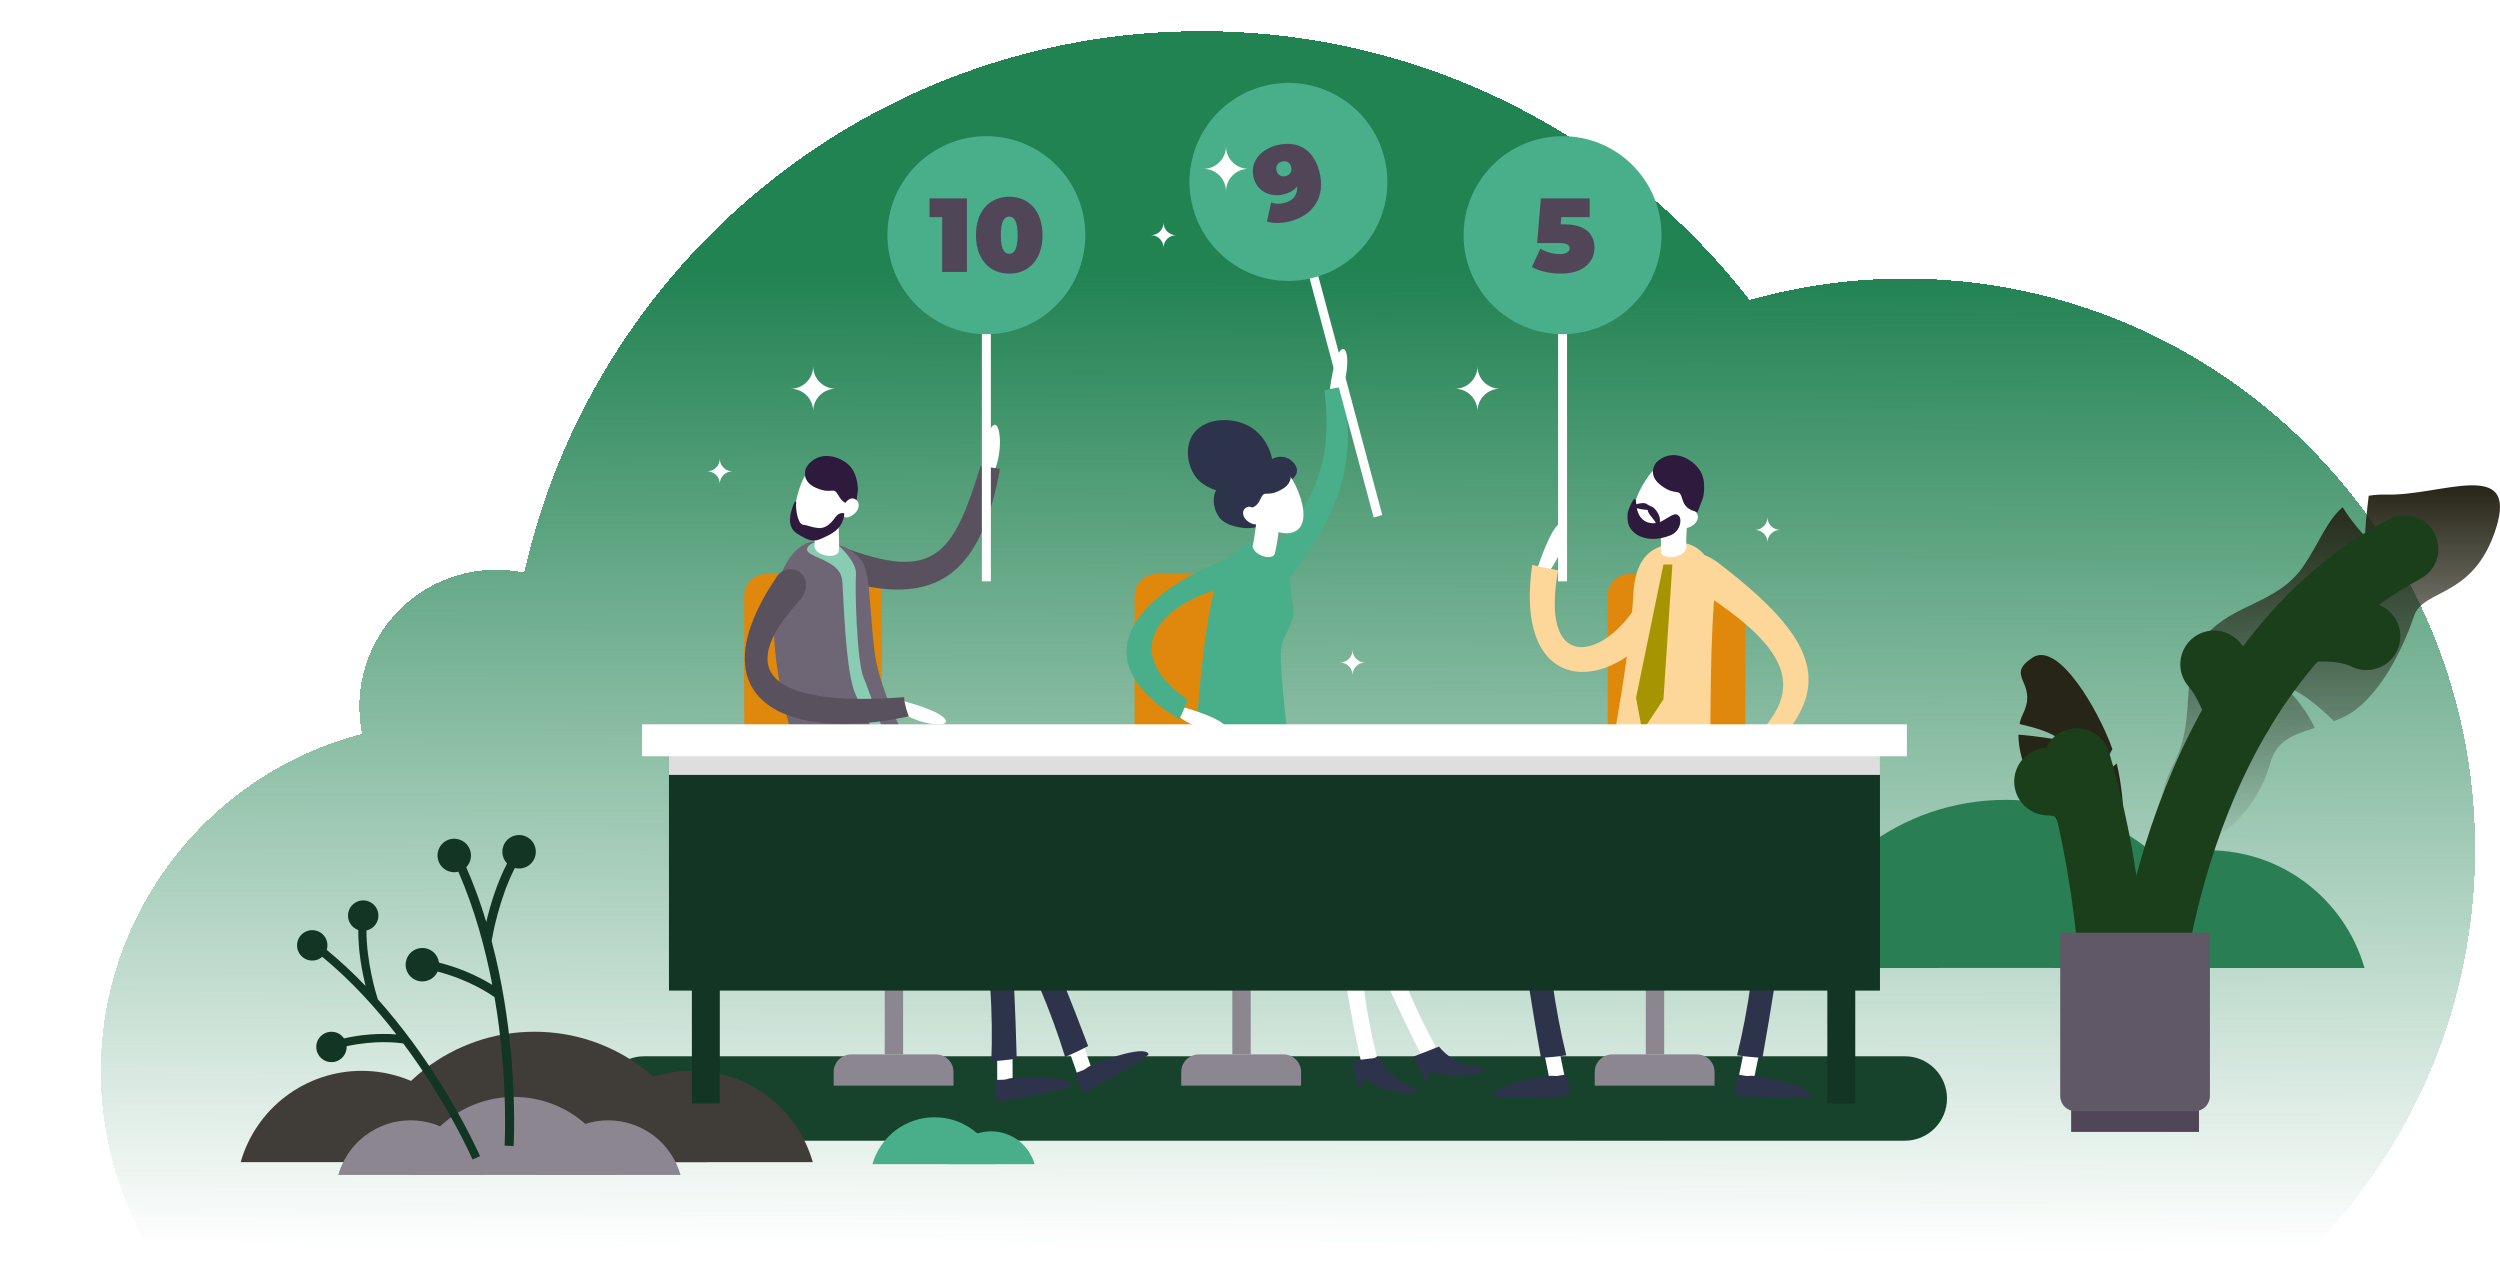 <svg width="370" height="190" viewBox="0 0 370 190" fill="none" xmlns="http://www.w3.org/2000/svg">
<g clip-path="url(#clip0_33_446)">
<g filter="url(#filter0_d_33_446)">
<path d="M279.921 46.233C272.151 46.227 264.418 47.293 256.939 49.401C238.151 25.194 208.786 9.612 175.782 9.612C126.828 9.612 85.881 43.883 75.583 89.754C72.3 89.065 68.897 89.202 65.68 90.155C62.463 91.108 59.534 92.845 57.154 95.212C54.775 97.578 53.021 100.499 52.049 103.712C51.078 106.925 50.92 110.33 51.589 113.619C29.351 119.338 12.918 139.535 12.918 163.571C12.905 172.878 15.422 182.014 20.197 190H339.998C355.036 174.749 364.32 153.799 364.32 130.686C364.321 84.043 326.533 46.233 279.921 46.233Z" fill="url(#paint0_linear_33_446)" shape-rendering="crispEdges"/>
</g>
<path d="M255.106 84.961H241.132C239.365 84.961 237.933 86.394 237.933 88.161V116.291C237.933 118.059 239.365 119.491 241.132 119.491H255.106C256.873 119.491 258.304 118.059 258.304 116.291V88.161C258.304 86.394 256.873 84.961 255.106 84.961Z" fill="#E0880C"/>
<path d="M185.088 84.961H171.113C169.347 84.961 167.915 86.394 167.915 88.161V116.291C167.915 118.059 169.347 119.491 171.113 119.491H185.088C186.854 119.491 188.286 118.059 188.286 116.291V88.161C188.286 86.394 186.854 84.961 185.088 84.961Z" fill="#E0880C"/>
<path d="M127.314 84.961H113.34C111.573 84.961 110.141 86.394 110.141 88.161V116.291C110.141 118.059 111.573 119.491 113.34 119.491H127.314C129.081 119.491 130.512 118.059 130.512 116.291V88.161C130.512 86.394 129.081 84.961 127.314 84.961Z" fill="#E0880C"/>
<path d="M263.855 125.841C252.883 125.841 243.632 133.203 240.763 143.261H286.946C284.078 133.209 274.825 125.841 263.855 125.841ZM326.852 125.841C315.881 125.841 306.629 133.203 303.761 143.261H349.945C347.075 133.209 337.824 125.841 326.852 125.841Z" fill="#2A7E54"/>
<path d="M296.838 118.378C281.167 118.378 267.951 128.895 263.854 143.259H329.822C325.726 128.9 312.509 118.378 296.838 118.378Z" fill="#2A7E54"/>
<path d="M281.914 168.824H95.325C93.669 168.824 92.081 168.166 90.91 166.994C89.739 165.822 89.081 164.233 89.081 162.576C89.081 160.919 89.739 159.33 90.91 158.158C92.081 156.987 93.669 156.329 95.325 156.329H281.914C283.57 156.329 285.158 156.987 286.329 158.158C287.5 159.33 288.157 160.919 288.157 162.576C288.157 164.233 287.5 165.822 286.329 166.994C285.158 168.166 283.57 168.824 281.914 168.824Z" fill="#17432D"/>
<path d="M215.336 57.535C216.22 57.535 217.067 57.184 217.692 56.559C218.317 55.934 218.668 55.086 218.668 54.201C218.668 55.086 219.019 55.934 219.644 56.559C220.268 57.184 221.116 57.535 222 57.535C221.116 57.535 220.268 57.886 219.644 58.512C219.019 59.137 218.668 59.985 218.668 60.869C218.668 59.985 218.317 59.137 217.692 58.512C217.067 57.886 216.22 57.535 215.336 57.535ZM117.018 57.535C117.901 57.535 118.749 57.184 119.373 56.559C119.998 55.934 120.349 55.086 120.349 54.201C120.349 54.639 120.435 55.073 120.603 55.477C120.77 55.882 121.016 56.249 121.325 56.559C121.634 56.868 122.002 57.114 122.406 57.281C122.81 57.449 123.243 57.535 123.681 57.535C123.243 57.535 122.81 57.621 122.406 57.789C122.002 57.956 121.634 58.202 121.325 58.512C121.016 58.821 120.77 59.189 120.603 59.593C120.435 59.998 120.349 60.431 120.349 60.869C120.349 59.985 119.998 59.137 119.373 58.512C118.749 57.886 117.901 57.535 117.018 57.535ZM170.345 34.809C170.838 34.809 171.311 34.613 171.66 34.264C172.008 33.915 172.204 33.442 172.204 32.949C172.204 33.442 172.4 33.915 172.749 34.264C173.097 34.613 173.57 34.809 174.063 34.809C173.57 34.809 173.097 35.005 172.749 35.354C172.4 35.702 172.204 36.176 172.204 36.669C172.204 36.176 172.008 35.702 171.66 35.354C171.311 35.005 170.838 34.809 170.345 34.809ZM259.728 78.423C260.221 78.423 260.694 78.227 261.043 77.878C261.391 77.529 261.587 77.056 261.587 76.562C261.587 77.056 261.783 77.529 262.132 77.878C262.48 78.227 262.953 78.423 263.446 78.423C262.953 78.423 262.48 78.619 262.132 78.968C261.783 79.316 261.587 79.79 261.587 80.283C261.587 79.79 261.391 79.316 261.043 78.968C260.694 78.619 260.221 78.423 259.728 78.423ZM198.319 98.057C198.812 98.057 199.285 97.861 199.634 97.512C199.982 97.163 200.178 96.69 200.178 96.197C200.178 96.69 200.374 97.163 200.723 97.512C201.071 97.861 201.544 98.057 202.037 98.057C201.544 98.057 201.071 98.253 200.723 98.602C200.374 98.951 200.178 99.424 200.178 99.917C200.178 99.424 199.982 98.951 199.634 98.602C199.285 98.253 198.812 98.057 198.319 98.057ZM104.671 69.756C105.164 69.756 105.637 69.56 105.986 69.211C106.335 68.862 106.53 68.389 106.53 67.895C106.53 68.389 106.726 68.862 107.075 69.211C107.423 69.56 107.896 69.756 108.389 69.756C107.896 69.756 107.423 69.952 107.075 70.3C106.726 70.649 106.53 71.122 106.53 71.616C106.53 71.122 106.335 70.649 105.986 70.3C105.637 69.952 105.164 69.756 104.671 69.756Z" fill="white"/>
<path d="M53.528 158.483C49.482 158.483 45.546 159.802 42.315 162.239C39.084 164.676 36.734 168.1 35.62 171.992H71.436C70.322 168.1 67.972 164.676 64.741 162.239C61.51 159.802 57.574 158.483 53.528 158.483ZM102.384 158.483C98.338 158.483 94.402 159.802 91.171 162.239C87.94 164.676 85.59 168.1 84.476 171.992H120.293C119.179 168.099 116.828 164.676 113.597 162.239C110.366 159.801 106.43 158.483 102.384 158.483Z" fill="#403D38"/>
<path d="M79.108 152.696C66.954 152.696 56.705 160.852 53.528 171.993H104.687C101.51 160.852 91.261 152.696 79.108 152.696Z" fill="#403D38"/>
<path d="M60.775 165.807C58.354 165.807 55.999 166.596 54.066 168.054C52.133 169.512 50.727 171.56 50.06 173.889H71.49C70.823 171.56 69.417 169.512 67.484 168.053C65.551 166.595 63.196 165.807 60.775 165.807ZM90.007 165.807C87.586 165.807 85.231 166.596 83.298 168.054C81.365 169.512 79.959 171.56 79.292 173.889H100.722C100.055 171.56 98.649 169.512 96.716 168.053C94.783 166.595 92.427 165.807 90.007 165.807Z" fill="#8C8691"/>
<path d="M76.079 162.343C72.62 162.343 69.256 163.47 66.495 165.553C63.733 167.636 61.725 170.562 60.774 173.889H91.386C90.434 170.562 88.425 167.635 85.663 165.552C82.902 163.469 79.537 162.343 76.079 162.343Z" fill="#8C8691"/>
<path d="M146.681 167.436C145.227 167.436 143.812 167.91 142.65 168.786C141.489 169.663 140.644 170.893 140.244 172.293H153.12C152.719 170.893 151.875 169.662 150.713 168.786C149.551 167.91 148.136 167.436 146.681 167.436Z" fill="#49AF8A"/>
<path d="M138.314 165.355C136.236 165.355 134.215 166.032 132.555 167.284C130.896 168.536 129.69 170.294 129.118 172.293H147.509C146.938 170.294 145.731 168.536 144.072 167.284C142.413 166.032 140.391 165.355 138.314 165.355Z" fill="#49AF8A"/>
<path d="M304.724 109.482C304.724 109.482 300.785 108.855 298.733 108.734C298.684 113.112 301.699 118.099 303.006 119.406C304.642 121.036 306.141 124.486 306.051 127.657C305.96 130.829 311.034 130.64 311.034 130.64C315.264 128.541 314.583 118.448 313.275 112.987C312.269 113.835 311.319 114.745 310.429 115.713C310.525 114.822 311.661 112.621 312.636 110.859C310.503 104.912 304.57 94.81 300.792 97.341C296.596 100.146 301.716 100.893 299.402 105.655C299.171 106.132 299.002 106.635 298.896 107.154C300.766 107.581 303.998 108.448 304.724 109.482Z" fill="#262517"/>
<path d="M313.326 154.749C313.326 154.749 313.381 132.647 307.353 112.784" stroke="#1A3F1A" stroke-width="10" stroke-linecap="round" stroke-linejoin="round"/>
<path d="M308.551 117.283C306.901 116.295 305.028 115.741 303.106 115.673" stroke="#1A3F1A" stroke-width="10" stroke-linecap="round" stroke-linejoin="round"/>
<path d="M322.435 125.983C325.115 126.296 327.327 123.996 327.327 123.996C330.696 122.825 334.562 118.062 335.917 113.178C336.93 109.537 339.161 108.867 342.578 107.739C341.145 104.509 338.292 101.741 338.292 101.741C340.296 102.116 343.115 104.472 345.439 106.732C345.773 106.594 346.125 106.452 346.48 106.299C352.139 103.848 355.886 95.344 357.265 91.194C358.645 87.045 366.103 88.648 369.414 78.178C372.726 67.707 361.269 73.388 353.242 73.202C352.348 73.172 351.454 73.229 350.571 73.37C350.281 75.766 349.996 78.447 350.061 79.427C350.061 79.427 348.064 77.302 346.721 75.076C344.361 77.04 343.271 80.322 340.901 83.794C337.038 89.434 330.511 89.262 326.39 94.131C322.269 98.999 325.365 105.963 321.727 112.989C318.089 120.014 319.751 125.669 322.435 125.983Z" fill="url(#paint1_linear_33_446)"/>
<path d="M317.901 147.327C317.901 147.327 321.764 99.416 355.882 81.246" stroke="#1A3F1A" stroke-width="10" stroke-linecap="round" stroke-linejoin="round"/>
<path d="M331.44 105.477C331.44 105.477 330.017 100.984 327.685 98.319M340.568 93.144C340.568 93.144 346.029 92.141 350.247 94.17" stroke="#1A3F1A" stroke-width="10" stroke-linecap="round" stroke-linejoin="round"/>
<path d="M306.53 141.103H325.451V167.523H306.53V141.103Z" fill="#504658"/>
<path d="M304.912 138.04H327.069V162.195C327.069 162.796 326.831 163.372 326.407 163.797C325.982 164.221 325.407 164.46 324.806 164.46H307.174C306.573 164.46 305.998 164.221 305.573 163.797C305.149 163.372 304.911 162.796 304.911 162.195V138.04H304.912Z" fill="#605767"/>
<path d="M67.396 124.141C67.868 124.173 68.321 124.339 68.701 124.62C69.082 124.901 69.374 125.286 69.543 125.728C69.712 126.17 69.751 126.651 69.655 127.115C69.56 127.578 69.333 128.004 69.003 128.343C70.154 130.985 71.145 133.693 71.969 136.455C72.502 134.18 73.467 130.836 75.045 127.789C74.628 127.358 74.381 126.791 74.349 126.192C74.317 125.593 74.504 125.003 74.873 124.531C75.242 124.059 75.77 123.737 76.359 123.624C76.947 123.511 77.557 123.615 78.075 123.917C78.593 124.219 78.984 124.698 79.175 125.266C79.367 125.834 79.347 126.453 79.119 127.007C78.89 127.562 78.469 128.014 77.932 128.282C77.396 128.55 76.781 128.614 76.201 128.463C73.854 133.03 72.899 138.433 72.762 139.267C74.36 145.335 75.181 151.122 75.602 155.629C76.357 163.729 76.016 169.568 76.013 169.626L74.677 169.545C74.677 169.488 75.011 163.753 74.27 155.753C74.047 153.348 73.705 150.573 73.191 147.587C72.412 147.022 69.406 145.014 64.769 143.793C64.523 144.339 64.089 144.778 63.545 145.028C63.001 145.279 62.386 145.324 61.811 145.155C61.237 144.987 60.743 144.616 60.421 144.111C60.099 143.607 59.97 143.003 60.058 142.41C60.146 141.818 60.446 141.278 60.901 140.889C61.356 140.501 61.937 140.29 62.535 140.297C63.134 140.303 63.709 140.526 64.156 140.924C64.603 141.322 64.891 141.869 64.967 142.463C67.747 143.164 70.407 144.275 72.86 145.76C71.845 140.446 70.271 134.591 67.837 129.011C67.49 129.099 67.127 129.11 66.775 129.045C66.424 128.979 66.09 128.838 65.798 128.631C65.505 128.424 65.261 128.157 65.083 127.846C64.904 127.536 64.794 127.191 64.762 126.834C64.729 126.477 64.774 126.117 64.894 125.78C65.013 125.442 65.205 125.134 65.455 124.878C65.705 124.621 66.007 124.422 66.342 124.294C66.676 124.166 67.034 124.112 67.391 124.135L67.396 124.141ZM45.328 137.843C45.723 137.674 46.159 137.621 46.582 137.692C47.006 137.763 47.401 137.953 47.72 138.242C48.039 138.53 48.269 138.903 48.382 139.318C48.496 139.733 48.488 140.171 48.361 140.582C50.381 142.246 52.3 144.031 54.105 145.928C53.599 143.866 53.002 140.761 53.025 137.642C52.51 137.466 52.076 137.108 51.804 136.637C51.531 136.165 51.439 135.611 51.544 135.076C51.648 134.541 51.943 134.063 52.373 133.729C52.803 133.394 53.339 133.227 53.883 133.258C54.426 133.289 54.94 133.516 55.329 133.897C55.719 134.278 55.957 134.787 56.001 135.33C56.044 135.873 55.889 136.413 55.565 136.851C55.241 137.289 54.77 137.594 54.238 137.711C54.221 142.379 55.674 147.146 55.908 147.881C59.703 152.128 62.754 156.472 64.947 159.953C68.896 166.2 71.027 171.067 71.048 171.116L69.935 171.601C69.914 171.553 67.82 166.771 63.924 160.602C62.591 158.493 61.177 156.436 59.686 154.436C58.821 154.301 55.567 153.913 51.304 154.839C51.33 155.383 51.159 155.917 50.822 156.344C50.485 156.771 50.005 157.061 49.471 157.162C48.937 157.262 48.384 157.165 47.915 156.89C47.447 156.614 47.093 156.178 46.921 155.663C46.748 155.147 46.768 154.586 46.977 154.084C47.186 153.581 47.569 153.172 48.056 152.93C48.543 152.688 49.101 152.631 49.627 152.769C50.152 152.907 50.611 153.231 50.916 153.681C53.456 153.102 56.067 152.904 58.665 153.094C55.653 149.211 51.966 145.12 47.696 141.606C47.451 141.821 47.163 141.98 46.851 142.072C46.539 142.164 46.21 142.188 45.888 142.141C45.566 142.094 45.258 141.977 44.986 141.8C44.713 141.622 44.482 141.387 44.309 141.112C44.135 140.836 44.023 140.526 43.981 140.204C43.939 139.881 43.968 139.553 44.064 139.242C44.161 138.931 44.324 138.645 44.542 138.403C44.76 138.161 45.028 137.97 45.327 137.841L45.328 137.843Z" fill="#133524"/>
<path d="M196.757 58.139C196.757 58.139 197.365 52.492 198.571 51.723C199.776 50.954 199.806 56.396 197.738 59.135L196.757 58.139Z" fill="white"/>
<path d="M196.016 57.762C196.921 57.573 197.83 57.364 198.757 57.206C201.472 70.989 196.393 78.494 188.461 88.678C187.247 90.238 186.168 90.222 185.01 88.509C184.66 88.663 184.662 88.664 185.01 88.509C183.855 86.796 184.507 86.445 185.646 84.981C193.094 75.413 197.608 70.91 196.016 57.762Z" fill="#49AF8A"/>
<path d="M189.754 67.604C188.68 67.514 187.364 68.228 186.978 69.292C186.592 70.356 187.393 71.474 188.403 71.841C189.413 72.207 191.488 71.159 191.873 70.095C192.258 69.032 191.115 67.716 189.754 67.604Z" fill="#2D334A"/>
<path d="M185.737 63.657C183.622 61.951 179.87 61.574 177.57 63.246C175.269 64.918 175.369 68.382 176.961 70.576C178.553 72.771 183.398 74.113 187.018 71.864C189.434 70.364 188.416 65.818 185.737 63.657Z" fill="#2D334A"/>
<path d="M186.201 72.047C184.765 70.861 182.263 70.549 180.755 71.644C179.248 72.739 179.368 75.082 180.463 76.589C181.557 78.096 185.433 78.696 186.939 77.601C188.445 76.506 188.019 73.549 186.201 72.047Z" fill="#2D334A"/>
<path d="M185.106 75.062C186.517 78.081 189.762 79.544 191.605 78.682C193.449 77.82 193.193 74.957 191.781 71.938C190.37 68.918 188.158 68.083 186.315 68.945C184.471 69.807 183.695 72.04 185.106 75.062Z" fill="white"/>
<path d="M183.769 73.344C183.769 73.344 183.503 71.117 184.687 69.707C185.872 68.296 188.843 67.058 190.723 69.438C190.723 69.438 191.904 71.251 189.596 72.492C187.289 73.733 187.231 72.289 186.504 73.94C185.777 75.592 184.37 75.11 184.253 75.471L183.769 73.344Z" fill="#2D334A"/>
<path d="M179.819 123.73C178.39 122.989 177.252 121.777 175.85 120.987C174.724 120.354 173.484 120.018 172.204 119.832C174.741 114.387 176.7 108.979 177.336 104.33C177.336 104.33 178.471 88.784 180.641 84.716C182.459 81.306 184.275 80.625 185.289 80.2C186.708 79.607 188.337 79.798 189.456 80.852L189.519 80.912C190.814 82.162 190.855 84.869 191.058 87.686C191.26 90.503 192.336 89.988 189.849 94.888C188.965 96.63 190.406 106.371 190.851 112.096C191.003 113.952 191.276 115.796 191.667 117.617C192.019 119.278 192.295 121.063 192.516 122.939C188.156 123.846 183.652 125.717 179.819 123.73Z" fill="#49AF8A"/>
<path d="M175.059 104.647C175.059 104.647 180.809 106.218 181.405 107.597C182 108.976 176.359 108.101 173.864 105.499L175.059 104.647Z" fill="white"/>
<path d="M175.768 103.563C175.407 104.52 175.019 105.493 174.544 106.449C157.805 96.398 171.161 85.635 184.909 81.66C187.011 81.051 187.065 85.704 183.769 86.319C172.201 88.472 164.901 96.06 175.768 103.563Z" fill="#49AF8A"/>
<path d="M186.16 75.059L189.644 75.365C189.603 75.843 189.127 80.378 188.642 82.024C188.42 82.518 187.522 82.596 186.639 82.199C185.843 81.84 185.334 81.221 185.401 80.74C185.685 79.747 186.014 76.726 186.16 75.059Z" fill="white"/>
<path d="M184.122 76.515C184.456 77.218 185.569 77.79 186.075 77.552C186.582 77.313 186.445 76.685 186.117 75.982C185.788 75.279 185.069 74.815 184.558 75.053C184.047 75.292 183.793 75.812 184.122 76.515Z" fill="white"/>
<path d="M237.386 117.271C239.407 116.595 243.572 117.679 245.581 117.271C248.54 116.668 249.997 116.892 252.928 117.064C253.302 107.88 252.983 98.272 253.654 89.266C253.798 87.373 253.894 86.244 253.542 84.825C253.068 82.915 252.074 81.595 250.784 80.898C249.204 80.032 247.183 80.099 245.14 81.144C244.824 81.288 244.525 81.468 244.25 81.68C243.038 82.608 241.922 84.416 241.743 87.831C241.287 96.356 238.993 108.412 237.386 117.271Z" fill="#FDD699"/>
<path d="M227.539 84.125C227.539 84.125 229.491 77.943 231.013 77.356C232.535 76.769 231.347 82.863 228.411 85.461L227.539 84.125Z" fill="white"/>
<path d="M226.771 83.608C228.011 83.961 229.331 84.119 230.595 84.424C227.277 102.885 241.72 95.897 244.45 84.174C244.916 82.169 246.287 80.3 248.809 82.414C249.238 83.796 249.388 85.609 248.316 87.916C241.312 102.996 223.677 104.985 226.771 83.608Z" fill="#FDD699"/>
<path d="M250.342 75.335C248.368 78.371 244.654 79.456 242.799 78.251C240.945 77.046 241.651 74.001 243.626 70.964C245.601 67.928 248.109 67.361 249.964 68.567C251.818 69.773 252.317 72.297 250.342 75.335Z" fill="white"/>
<path d="M251.03 77.269C250.57 77.976 249.281 78.423 248.77 78.09C248.259 77.757 248.503 77.1 248.963 76.393C249.422 75.686 250.267 75.295 250.778 75.628C251.289 75.961 251.49 76.562 251.03 77.269Z" fill="white"/>
<path d="M249.902 74.832L246.118 74.462C246.066 74.98 245.672 79.92 245.863 81.779C246.002 82.353 246.945 82.615 247.97 82.366C248.892 82.143 249.558 81.586 249.585 81.054C249.475 79.938 249.726 76.644 249.902 74.832Z" fill="white"/>
<path d="M248.493 76.374C247.936 75.77 247.41 76.314 246.067 77.069C244.725 77.825 242.325 77.626 242.158 74.485C242.067 72.771 241.227 74.922 240.986 75.58C240.939 75.709 240.908 75.843 240.895 75.979C240.736 77.493 241.188 78.429 242.239 79.113C243.502 79.935 245.389 79.977 247.224 79.23C247.657 79.059 248.029 78.762 248.292 78.378C248.555 77.993 248.697 77.539 248.699 77.073C248.698 76.778 248.637 76.529 248.493 76.374ZM252.04 73.688C252.04 73.688 252.663 71.325 251.594 69.632C250.526 67.939 247.52 66.152 245.138 68.432C245.138 68.432 243.593 70.207 245.89 71.885C248.188 73.564 248.469 72.022 249.002 73.91C249.535 75.798 251.122 75.491 251.194 75.897L252.04 73.688Z" fill="#2E1A3D"/>
<path d="M242.135 103.294L243.064 108.23L246.188 103.502L247.512 83.556H246.19L242.135 103.294Z" fill="#A69400"/>
<path d="M255.41 113.652C255.41 113.652 249.288 115.762 248.731 117.3C248.175 118.839 254.241 117.49 256.763 114.491L255.41 113.652Z" fill="white"/>
<path d="M254.946 113.092C255.512 114.018 256.109 114.935 256.663 115.797C272.147 103.611 271.191 96.239 254.386 83.367C249.144 79.357 247.999 85.086 252.218 87.857C266.15 97.007 268.344 103.462 254.946 113.092Z" fill="#FDD699"/>
<path d="M241.654 74.782C241.654 74.782 243.187 74.226 243.693 74.576C244.199 74.927 244.215 74.846 244.57 75.034C244.925 75.222 245.717 76.185 245.676 77.008C245.634 77.831 245.212 77.825 245.042 77.37C244.872 76.916 243.834 75.978 243.859 75.477C243.859 75.477 242.857 75.393 242.422 75.254C242.111 75.173 241.784 75.173 241.473 75.254C241.473 75.254 241.136 74.936 241.654 74.782Z" fill="#2E1A3D"/>
<path d="M145.519 69.782C145.519 69.782 145.776 63.84 146.985 62.956C148.194 62.073 148.589 67.756 146.611 70.754L145.519 69.782Z" fill="white"/>
<path d="M145.132 68.967C146.096 69.122 147.066 69.249 147.993 69.387C145.069 85.657 138.109 90.58 122.206 85.117C119.774 84.282 120.132 83.759 121.023 81.944C120.752 81.699 120.762 81.686 121.023 81.944C121.913 80.128 122.365 80.05 124.509 80.881C138.527 86.298 141.109 81.889 145.132 68.967Z" fill="#59525E"/>
<path d="M135.398 114.118C133.729 113.895 131.588 113.8 128.865 113.912C124.858 114.084 122.556 114.692 120.967 115.323C120.435 114.014 119.953 112.734 119.52 111.483C119.363 111.037 119.216 110.592 119.075 110.146C118.84 109.428 118.623 108.722 118.424 108.03C118.291 107.571 118.164 107.116 118.046 106.667C117.773 105.648 117.535 104.653 117.325 103.67C117.227 103.204 117.136 102.739 117.049 102.28C116.84 101.169 116.664 100.053 116.52 98.933C116.461 98.46 116.409 97.995 116.359 97.528C116.065 94.622 115.996 91.698 116.153 88.782C116.224 87.318 116.397 85.862 116.67 84.422C117.405 80.626 121.888 78.946 124.95 81.303L125.611 81.811C126.438 82.45 127.078 83.3 127.464 84.271C127.85 85.243 127.968 86.3 127.805 87.333C127.438 89.794 127.694 93.369 129.364 98.901C129.504 99.357 129.651 99.823 129.809 100.306C130.032 100.982 130.271 101.689 130.53 102.422C130.687 102.868 130.852 103.313 131.024 103.773C131.327 104.589 131.654 105.436 132.01 106.319C132.185 106.756 132.367 107.201 132.555 107.655C132.748 108.128 132.954 108.614 133.164 109.103C133.35 109.534 133.538 109.972 133.734 110.42C134.246 111.597 134.801 112.83 135.398 114.118Z" fill="#BCF0F2"/>
<path d="M135.398 114.118C133.729 113.895 131.588 113.8 128.865 113.912C124.858 114.084 122.556 114.692 120.967 115.323C120.435 114.014 119.953 112.734 119.52 111.483C119.363 111.037 119.216 110.592 119.075 110.146C118.84 109.428 118.623 108.722 118.424 108.03C118.291 107.571 118.164 107.116 118.046 106.667C117.773 105.648 117.535 104.653 117.325 103.67C117.227 103.204 117.136 102.739 117.049 102.28C116.84 101.169 116.664 100.053 116.52 98.933C116.461 98.46 116.409 97.995 116.359 97.528C116.065 94.622 115.996 91.698 116.153 88.782C116.224 87.318 116.397 85.862 116.67 84.422C117.405 80.626 121.888 78.946 124.95 81.303L125.611 81.811C126.438 82.45 127.078 83.3 127.464 84.271C127.85 85.243 127.968 86.3 127.805 87.333C127.438 89.794 127.694 93.369 129.364 98.901C129.504 99.357 129.651 99.823 129.809 100.306C130.032 100.982 130.271 101.689 130.53 102.422C130.687 102.868 130.852 103.313 131.024 103.773C131.327 104.589 131.654 105.436 132.01 106.319C132.185 106.756 132.367 107.201 132.555 107.655C132.748 108.128 132.954 108.614 133.164 109.103C133.35 109.534 133.538 109.972 133.734 110.42C134.246 111.597 134.801 112.83 135.398 114.118Z" fill="#89CBB3"/>
<path d="M125.726 74.491C124.529 77.769 121.273 79.592 119.275 78.86C117.277 78.129 117.279 75.119 118.476 71.843C119.672 68.567 121.904 67.49 123.906 68.222C125.907 68.954 126.926 71.211 125.726 74.491Z" fill="white"/>
<path d="M120.238 74.927L123.884 74.571C123.933 75.07 124.314 79.826 124.13 81.618C123.996 82.175 123.087 82.424 122.099 82.184C121.209 81.969 120.569 81.429 120.541 80.92C120.65 79.845 120.407 76.673 120.238 74.927Z" fill="white"/>
<path d="M126.967 72.576C126.967 72.576 127.042 70.223 125.677 68.865C124.312 67.506 121.101 66.481 119.356 69.136C119.356 69.136 118.29 71.141 120.81 72.219C123.33 73.298 123.259 71.791 124.168 73.445C125.076 75.099 126.505 74.469 126.654 74.836L126.967 72.576Z" fill="#2E1A3D"/>
<path d="M126.989 75.292C126.711 76.055 125.598 76.754 125.046 76.551C124.494 76.349 124.582 75.68 124.86 74.917C125.138 74.154 125.846 73.604 126.398 73.803C126.95 74.003 127.268 74.529 126.989 75.292Z" fill="white"/>
<path d="M124.973 76.002C124.973 76.002 124.271 75.646 123.606 76.587C122.942 77.528 122.136 78.272 121.052 78.146C119.967 78.021 119.747 77.774 118.873 77.665C117.999 77.556 117.775 75.159 117.822 74.713C117.941 73.623 117.461 74.475 117.254 75.177C117.047 75.879 116.292 77.93 118.041 79.021C119.789 80.111 120.446 80.246 121.671 79.674C122.895 79.101 124.731 78.416 124.973 76.002Z" fill="#2E1A3D"/>
<path d="M132.229 116.347C131.192 118.045 122.284 120.394 121.397 119.651C120.994 119.317 119.616 116.283 118.192 111.981C117.901 111.083 117.601 110.127 117.309 109.132C117.072 108.317 116.838 107.473 116.616 106.609C116.369 105.668 116.136 104.698 115.922 103.713C115.195 100.41 114.657 96.911 114.535 93.558C114.103 81.792 119.631 79.872 120.568 80.216C120.568 80.216 118.55 81.075 119.913 81.938C121.275 82.801 124.417 83.442 124.641 85.882C124.864 88.323 125.077 98.246 126.367 102.083C126.425 102.257 126.493 102.437 126.566 102.631C126.867 103.397 127.289 104.301 127.779 105.289C128.065 105.872 128.375 106.482 128.69 107.1C129.127 107.958 129.581 108.836 130.009 109.695C131.514 112.697 132.768 115.468 132.229 116.347Z" fill="#6E6675"/>
<path d="M134.901 115.323C133.985 115.435 132.636 112.781 131.346 109.642C130.982 108.759 130.619 107.838 130.274 106.926C130.052 106.32 129.823 105.717 129.615 105.136C129.242 104.127 128.903 103.181 128.613 102.376C128.259 101.405 127.978 100.643 127.799 100.231C126.797 97.931 126.518 86.884 126.685 85.021C126.852 83.159 124.179 80.8 124.179 80.8C125.032 80.61 127.287 82.338 127.795 83.409C128.797 85.515 128.789 91.347 129.448 96.568C129.656 98.217 130.161 100.066 130.792 101.885C131.111 102.817 131.465 103.743 131.834 104.631C132.056 105.188 132.295 105.723 132.527 106.232C132.964 107.212 133.4 108.119 133.797 108.891C134.217 109.738 134.681 110.562 135.188 111.36C136.263 112.951 136.909 115.085 134.901 115.323Z" fill="#6E6675"/>
<path d="M133.573 103.724C133.573 103.724 139.332 105.194 139.949 106.559C140.566 107.925 134.925 107.146 132.395 104.594L133.573 103.724Z" fill="white"/>
<path d="M133.805 103.175C133.86 104.264 134.219 105.18 134.492 106.024C116.136 109.991 102.672 103.492 114.967 85.347C116.847 82.571 121.472 85.399 118.156 89.074C105.336 103.284 122.435 104.111 133.805 103.175Z" fill="#59525E"/>
<path d="M203.425 131.832L199.856 133.169C203.454 141.548 207.054 149.909 210.912 157.183C211.85 156.515 211.639 155.675 212.489 154.896C208.138 147.042 205.529 139.354 203.425 131.832Z" fill="white"/>
<path d="M212.982 154.895C212.982 154.895 214.955 157.711 218.993 157.926C218.993 157.926 220.831 158.194 218.659 158.85C216.487 159.506 212.884 159.33 211.616 158.361C211.616 158.361 211.367 160.829 211.026 160.154C210.685 159.479 209.152 156.391 209.152 156.391L212.982 154.895Z" fill="#2D334A"/>
<path d="M200.898 131.762L197.106 132.146C198.448 141.169 199.798 150.17 201.67 158.188C202.747 157.779 202.756 156.914 203.777 156.379C201.578 147.673 201.015 139.572 200.898 131.762Z" fill="white"/>
<path d="M204.261 156.5C204.261 156.5 205.452 159.73 209.302 160.966C209.302 160.966 211.01 161.694 208.745 161.774C206.48 161.854 203.039 160.764 202.06 159.504C202.06 159.504 201.19 161.827 201.033 161.087C200.876 160.347 200.181 156.966 200.181 156.966L204.261 156.5Z" fill="#2D334A"/>
<path d="M230.602 129.282H259.274V133.583C259.274 133.938 259.133 134.278 258.883 134.528C258.632 134.779 258.293 134.92 257.938 134.92H231.941C231.587 134.92 231.247 134.779 230.997 134.528C230.746 134.278 230.606 133.938 230.606 133.583V129.282H230.602Z" fill="#B3B3B3"/>
<path d="M237.936 132.683H251.939V136.984C251.939 137.338 251.799 137.678 251.548 137.929C251.298 138.18 250.958 138.32 250.604 138.32H239.275C238.921 138.32 238.581 138.18 238.33 137.929C238.08 137.678 237.939 137.338 237.939 136.984V132.683H237.936Z" fill="#B3B3B3"/>
<path d="M243.578 132.683H246.298V156.052H243.578V132.683Z" fill="#8C8691"/>
<path d="M251.16 156.053H238.611C237.923 156.053 237.263 156.327 236.777 156.814C236.29 157.301 236.017 157.961 236.017 158.65V160.682H253.754V158.65C253.754 157.961 253.481 157.301 252.994 156.814C252.508 156.327 251.848 156.054 251.16 156.053Z" fill="#8C8691"/>
<path d="M232.772 123.418H257.103C258.293 123.418 259.433 123.891 260.274 124.732C261.115 125.573 261.587 126.715 261.587 127.905C261.587 128.753 261.25 129.566 260.651 130.166C260.052 130.766 259.239 131.103 258.391 131.103H231.484C230.636 131.103 229.823 130.766 229.224 130.166C228.625 129.566 228.288 128.753 228.288 127.905C228.288 126.715 228.76 125.573 229.601 124.732C230.442 123.891 231.583 123.418 232.772 123.418Z" fill="#605767"/>
<path d="M169.408 129.282H198.08V133.583C198.08 133.938 197.939 134.278 197.689 134.528C197.438 134.779 197.098 134.92 196.744 134.92H170.747C170.393 134.92 170.053 134.779 169.802 134.528C169.552 134.278 169.411 133.938 169.411 133.583V129.282H169.408Z" fill="#B3B3B3"/>
<path d="M176.742 132.683H190.746V136.984C190.746 137.338 190.605 137.678 190.355 137.929C190.104 138.18 189.765 138.32 189.41 138.32H178.08C177.726 138.32 177.386 138.18 177.136 137.929C176.885 137.678 176.745 137.338 176.745 136.984V132.683H176.742Z" fill="#B3B3B3"/>
<path d="M182.384 132.683H185.104V156.052H182.384V132.683Z" fill="#8C8691"/>
<path d="M189.966 156.053H177.418C176.73 156.053 176.07 156.327 175.583 156.814C175.097 157.301 174.823 157.961 174.823 158.65V160.682H192.561V158.65C192.561 157.961 192.287 157.301 191.801 156.814C191.314 156.327 190.654 156.053 189.966 156.053Z" fill="#8C8691"/>
<path d="M171.577 123.418H195.909C197.098 123.418 198.239 123.891 199.08 124.732C199.92 125.573 200.393 126.715 200.393 127.905C200.393 128.325 200.311 128.74 200.15 129.128C199.99 129.516 199.754 129.869 199.458 130.166C199.161 130.463 198.809 130.699 198.421 130.86C198.033 131.021 197.618 131.103 197.198 131.104H170.289C169.442 131.104 168.629 130.767 168.03 130.167C167.43 129.567 167.094 128.754 167.094 127.906C167.094 126.716 167.566 125.575 168.407 124.733C169.248 123.892 170.388 123.419 171.577 123.419V123.418Z" fill="#605767"/>
<path d="M117.966 129.282H146.638V133.583C146.638 133.938 146.497 134.278 146.247 134.528C145.996 134.779 145.656 134.92 145.302 134.92H119.305C118.951 134.92 118.611 134.779 118.361 134.528C118.11 134.278 117.969 133.938 117.969 133.583V129.282H117.966Z" fill="#B3B3B3"/>
<path d="M125.301 132.683H139.304V136.984C139.304 137.338 139.164 137.678 138.913 137.929C138.663 138.18 138.323 138.32 137.969 138.32H126.64C126.286 138.32 125.946 138.18 125.695 137.929C125.445 137.678 125.304 137.338 125.304 136.984V132.683H125.301Z" fill="#B3B3B3"/>
<path d="M130.942 132.683H133.662V156.052H130.942V132.683Z" fill="#8C8691"/>
<path d="M138.527 156.053H125.976C125.288 156.053 124.628 156.327 124.142 156.814C123.655 157.301 123.382 157.961 123.382 158.65V160.682H141.119V158.65C141.119 157.962 140.846 157.302 140.36 156.815C139.874 156.328 139.215 156.054 138.527 156.053Z" fill="#8C8691"/>
<path d="M120.137 123.418H144.468C145.658 123.418 146.798 123.891 147.639 124.732C148.48 125.573 148.952 126.715 148.952 127.905C148.952 128.753 148.616 129.566 148.016 130.166C147.417 130.766 146.604 131.103 145.756 131.103H118.849C118.001 131.103 117.188 130.766 116.589 130.166C115.99 129.566 115.653 128.753 115.653 127.905C115.653 126.715 116.125 125.573 116.966 124.732C117.807 123.891 118.947 123.418 120.137 123.418Z" fill="#605767"/>
<path d="M230.46 160.736C230.628 160.736 230.794 160.698 230.946 160.625C231.098 160.553 231.233 160.448 231.339 160.317C231.446 160.186 231.522 160.034 231.562 159.87C231.603 159.706 231.606 159.536 231.573 159.371L229.941 151.351C229.918 151.198 229.864 151.051 229.783 150.92C229.702 150.789 229.594 150.675 229.468 150.587C229.341 150.498 229.198 150.436 229.047 150.405C228.896 150.373 228.74 150.373 228.588 150.404C228.437 150.435 228.294 150.496 228.167 150.584C228.04 150.673 227.932 150.786 227.851 150.917C227.769 151.048 227.715 151.194 227.691 151.347C227.668 151.5 227.676 151.655 227.715 151.805L229.346 159.825C229.399 160.082 229.538 160.313 229.741 160.479C229.944 160.645 230.198 160.736 230.46 160.736Z" fill="white"/>
<path d="M231.882 159.225C231.882 159.225 232.587 162.151 231.882 162.232C231.178 162.313 221.042 162.621 220.982 162.151C220.78 160.545 229.066 159.062 229.879 159.225C230.691 159.387 231.79 158.799 231.882 159.225ZM224.473 133.256C225.54 141.76 226.854 149.831 228.056 156.554C229.313 156.493 230.567 156.37 231.811 156.183C230.135 149.421 229.036 141.508 228.583 133.256H224.473Z" fill="#2D334A"/>
<path d="M258.444 160.736C258.275 160.736 258.109 160.698 257.957 160.625C257.805 160.553 257.671 160.448 257.564 160.317C257.458 160.186 257.382 160.034 257.341 159.87C257.301 159.706 257.297 159.536 257.331 159.371L258.962 151.351C259.036 151.068 259.214 150.825 259.461 150.671C259.709 150.516 260.006 150.463 260.291 150.521C260.577 150.579 260.829 150.745 260.996 150.984C261.163 151.223 261.232 151.517 261.189 151.805L259.557 159.825C259.505 160.082 259.365 160.313 259.162 160.479C258.96 160.645 258.706 160.736 258.444 160.736Z" fill="white"/>
<path d="M257.02 159.225C257.02 159.225 256.315 162.151 257.02 162.232C257.725 162.313 267.86 162.621 267.92 162.151C268.123 160.545 259.836 159.062 259.024 159.225C258.211 159.387 257.112 158.799 257.02 159.225ZM264.427 133.256C263.361 141.76 262.046 149.831 260.844 156.554C259.587 156.493 258.334 156.37 257.089 156.183C258.765 149.421 259.864 141.508 260.317 133.256H264.427Z" fill="#2D334A"/>
<path d="M148.958 161.253C148.792 161.287 148.622 161.284 148.458 161.244C148.294 161.203 148.141 161.127 148.01 161.021C147.879 160.914 147.773 160.78 147.701 160.627C147.628 160.475 147.59 160.308 147.59 160.139L147.574 151.953C147.574 151.651 147.694 151.362 147.907 151.148C148.121 150.935 148.41 150.815 148.712 150.815C149.013 150.815 149.303 150.935 149.516 151.148C149.73 151.362 149.849 151.651 149.849 151.953L149.865 160.139C149.865 160.401 149.774 160.655 149.609 160.857C149.444 161.06 149.214 161.2 148.958 161.253Z" fill="white"/>
<path d="M147.26 160.058C147.26 160.058 147.16 163.065 147.866 163.004C148.572 162.943 158.562 161.201 158.527 160.728C158.402 159.114 149.986 159.332 149.224 159.655C148.461 159.978 147.265 159.623 147.26 160.058ZM149.292 133.129C149.96 141.673 150.294 149.845 150.471 156.672C149.227 156.866 147.975 156.997 146.718 157.065C146.999 150.104 146.483 142.132 145.271 133.957L149.292 133.129Z" fill="#2D334A"/>
<path d="M161.125 159.64C160.98 159.727 160.818 159.78 160.65 159.796C160.482 159.812 160.313 159.791 160.154 159.733C159.996 159.676 159.852 159.584 159.733 159.464C159.614 159.345 159.523 159.2 159.467 159.041L156.756 151.318C156.664 151.036 156.686 150.728 156.818 150.462C156.95 150.196 157.181 149.992 157.461 149.893C157.741 149.795 158.049 149.81 158.318 149.935C158.587 150.06 158.797 150.286 158.902 150.564L161.613 158.287C161.7 158.534 161.699 158.804 161.61 159.05C161.521 159.297 161.349 159.505 161.125 159.64Z" fill="white"/>
<path d="M159.132 159.073C159.132 159.073 160.028 161.947 160.674 161.655C161.32 161.363 170.178 156.42 169.988 155.989C169.339 154.505 161.465 157.487 160.851 158.044C160.236 158.601 158.993 158.661 159.132 159.073ZM152.176 132.979C155.627 140.827 158.632 148.43 161.046 154.811C159.936 155.405 158.797 155.942 157.633 156.42C155.604 149.756 152.49 142.399 148.651 135.082L152.176 132.979Z" fill="#2D334A"/>
<path d="M102.398 109.577H106.53V163.314H102.398V109.577ZM270.446 109.577H274.578V163.314H270.446V109.577Z" fill="#133524"/>
<path d="M99.007 109.577H278.235V146.608H99.007V109.577Z" fill="#133524"/>
<path d="M99.007 109.577H278.235V114.686H99.007V109.577Z" fill="#DEDEDE"/>
<path d="M95.022 107.199H282.219V111.927H95.022V107.199ZM145.317 44.11H146.646V86.039H145.317V44.11Z" fill="white"/>
<path d="M145.981 49.461C154.069 49.461 160.625 42.9 160.625 34.808C160.625 26.715 154.069 20.154 145.981 20.154C137.894 20.154 131.337 26.715 131.337 34.808C131.337 42.9 137.894 49.461 145.981 49.461Z" fill="#49AF8A"/>
<path d="M143.105 29.366V40.25H139.438V32.134H137.573V29.366H143.105ZM144.442 34.809C144.442 31.201 146.493 29.118 149.367 29.118C152.242 29.118 154.293 31.202 154.293 34.809C154.293 38.416 152.242 40.499 149.367 40.499C146.493 40.499 144.442 38.416 144.442 34.809ZM150.611 34.809C150.611 32.709 150.082 32.056 149.367 32.056C148.653 32.056 148.124 32.709 148.124 34.809C148.124 36.908 148.653 37.561 149.367 37.561C150.082 37.561 150.611 36.907 150.611 34.809Z" fill="#504658"/>
<path d="M192.453 36.082L193.737 35.738L204.582 76.239L203.298 76.583L192.453 36.082Z" fill="white"/>
<path d="M194.479 41.078C202.291 38.983 206.927 30.948 204.834 23.132C202.741 15.315 194.711 10.676 186.899 12.77C179.087 14.865 174.451 22.9 176.544 30.717C178.638 38.533 186.667 43.172 194.479 41.078Z" fill="#49AF8A"/>
<path d="M195.253 25.346C196.239 29.022 194.457 31.807 190.99 32.735C189.744 33.069 188.447 33.094 187.511 32.782L188.124 29.961C188.856 30.232 189.518 30.184 190.178 30.006C191.38 29.684 192.055 28.843 191.982 27.606C191.557 28.123 190.938 28.514 190.053 28.752C188.131 29.266 186.101 28.411 185.55 26.353C184.947 24.1 186.456 22.166 188.827 21.53C191.829 20.727 194.333 21.907 195.253 25.346ZM191.089 24.692C190.912 24.032 190.353 23.747 189.723 23.913C189.093 24.079 188.751 24.608 188.928 25.268C189.105 25.929 189.669 26.229 190.299 26.06C190.929 25.892 191.266 25.353 191.089 24.692Z" fill="#504658"/>
<path d="M230.594 44.11H231.923V86.039H230.594V44.11Z" fill="white"/>
<path d="M231.259 49.461C239.346 49.461 245.903 42.9 245.903 34.808C245.903 26.715 239.346 20.154 231.259 20.154C223.171 20.154 216.615 26.715 216.615 34.808C216.615 42.9 223.171 49.461 231.259 49.461Z" fill="#49AF8A"/>
<path d="M235.987 36.675C235.987 38.618 234.495 40.499 231.014 40.499C229.522 40.499 227.89 40.173 226.725 39.52L227.968 36.815C228.852 37.326 229.853 37.599 230.874 37.608C231.698 37.608 232.303 37.313 232.303 36.752C232.303 36.286 231.977 35.973 230.656 35.973H227.501L228.045 29.364H235.271V32.132H231.06L230.982 33.205H231.538C234.759 33.207 235.987 34.746 235.987 36.675Z" fill="#504658"/>
<path d="M178.116 24.989C178.554 24.989 178.987 24.902 179.391 24.735C179.795 24.567 180.163 24.322 180.472 24.012C180.781 23.703 181.027 23.335 181.194 22.931C181.362 22.526 181.448 22.093 181.448 21.655C181.448 22.539 181.799 23.387 182.424 24.012C183.049 24.637 183.896 24.989 184.78 24.989C183.896 24.989 183.049 25.34 182.424 25.965C181.799 26.59 181.448 27.438 181.448 28.323C181.448 27.885 181.362 27.451 181.194 27.047C181.027 26.642 180.781 26.275 180.472 25.965C180.163 25.656 179.795 25.41 179.391 25.242C178.987 25.075 178.554 24.989 178.116 24.989Z" fill="white"/>
</g>
<defs>
<filter id="filter0_d_33_446" x="7.818" y="-2.488" width="365.601" height="194.588" filterUnits="userSpaceOnUse" color-interpolation-filters="sRGB">
<feFlood flood-opacity="0" result="BackgroundImageFix"/>
<feColorMatrix in="SourceAlpha" type="matrix" values="0 0 0 0 0 0 0 0 0 0 0 0 0 0 0 0 0 0 127 0" result="hardAlpha"/>
<feOffset dx="2" dy="-5"/>
<feGaussianBlur stdDeviation="3.55"/>
<feComposite in2="hardAlpha" operator="out"/>
<feColorMatrix type="matrix" values="0 0 0 0 0 0 0 0 0 0 0 0 0 0 0 0 0 0 0.25 0"/>
<feBlend mode="normal" in2="BackgroundImageFix" result="effect1_dropShadow_33_446"/>
<feBlend mode="normal" in="SourceGraphic" in2="effect1_dropShadow_33_446" result="shape"/>
</filter>
<linearGradient id="paint0_linear_33_446" x1="189" y1="45" x2="188.619" y2="190" gradientUnits="userSpaceOnUse">
<stop stop-color="#218252"/>
<stop offset="1" stop-color="#218252" stop-opacity="0"/>
</linearGradient>
<linearGradient id="paint1_linear_33_446" x1="344.815" y1="71.829" x2="344.815" y2="126.012" gradientUnits="userSpaceOnUse">
<stop stop-color="#262517"/>
<stop offset="1" stop-color="#262517" stop-opacity="0"/>
</linearGradient>
<clipPath id="clip0_33_446">
<rect width="370" height="190" fill="white"/>
</clipPath>
</defs>
</svg>
